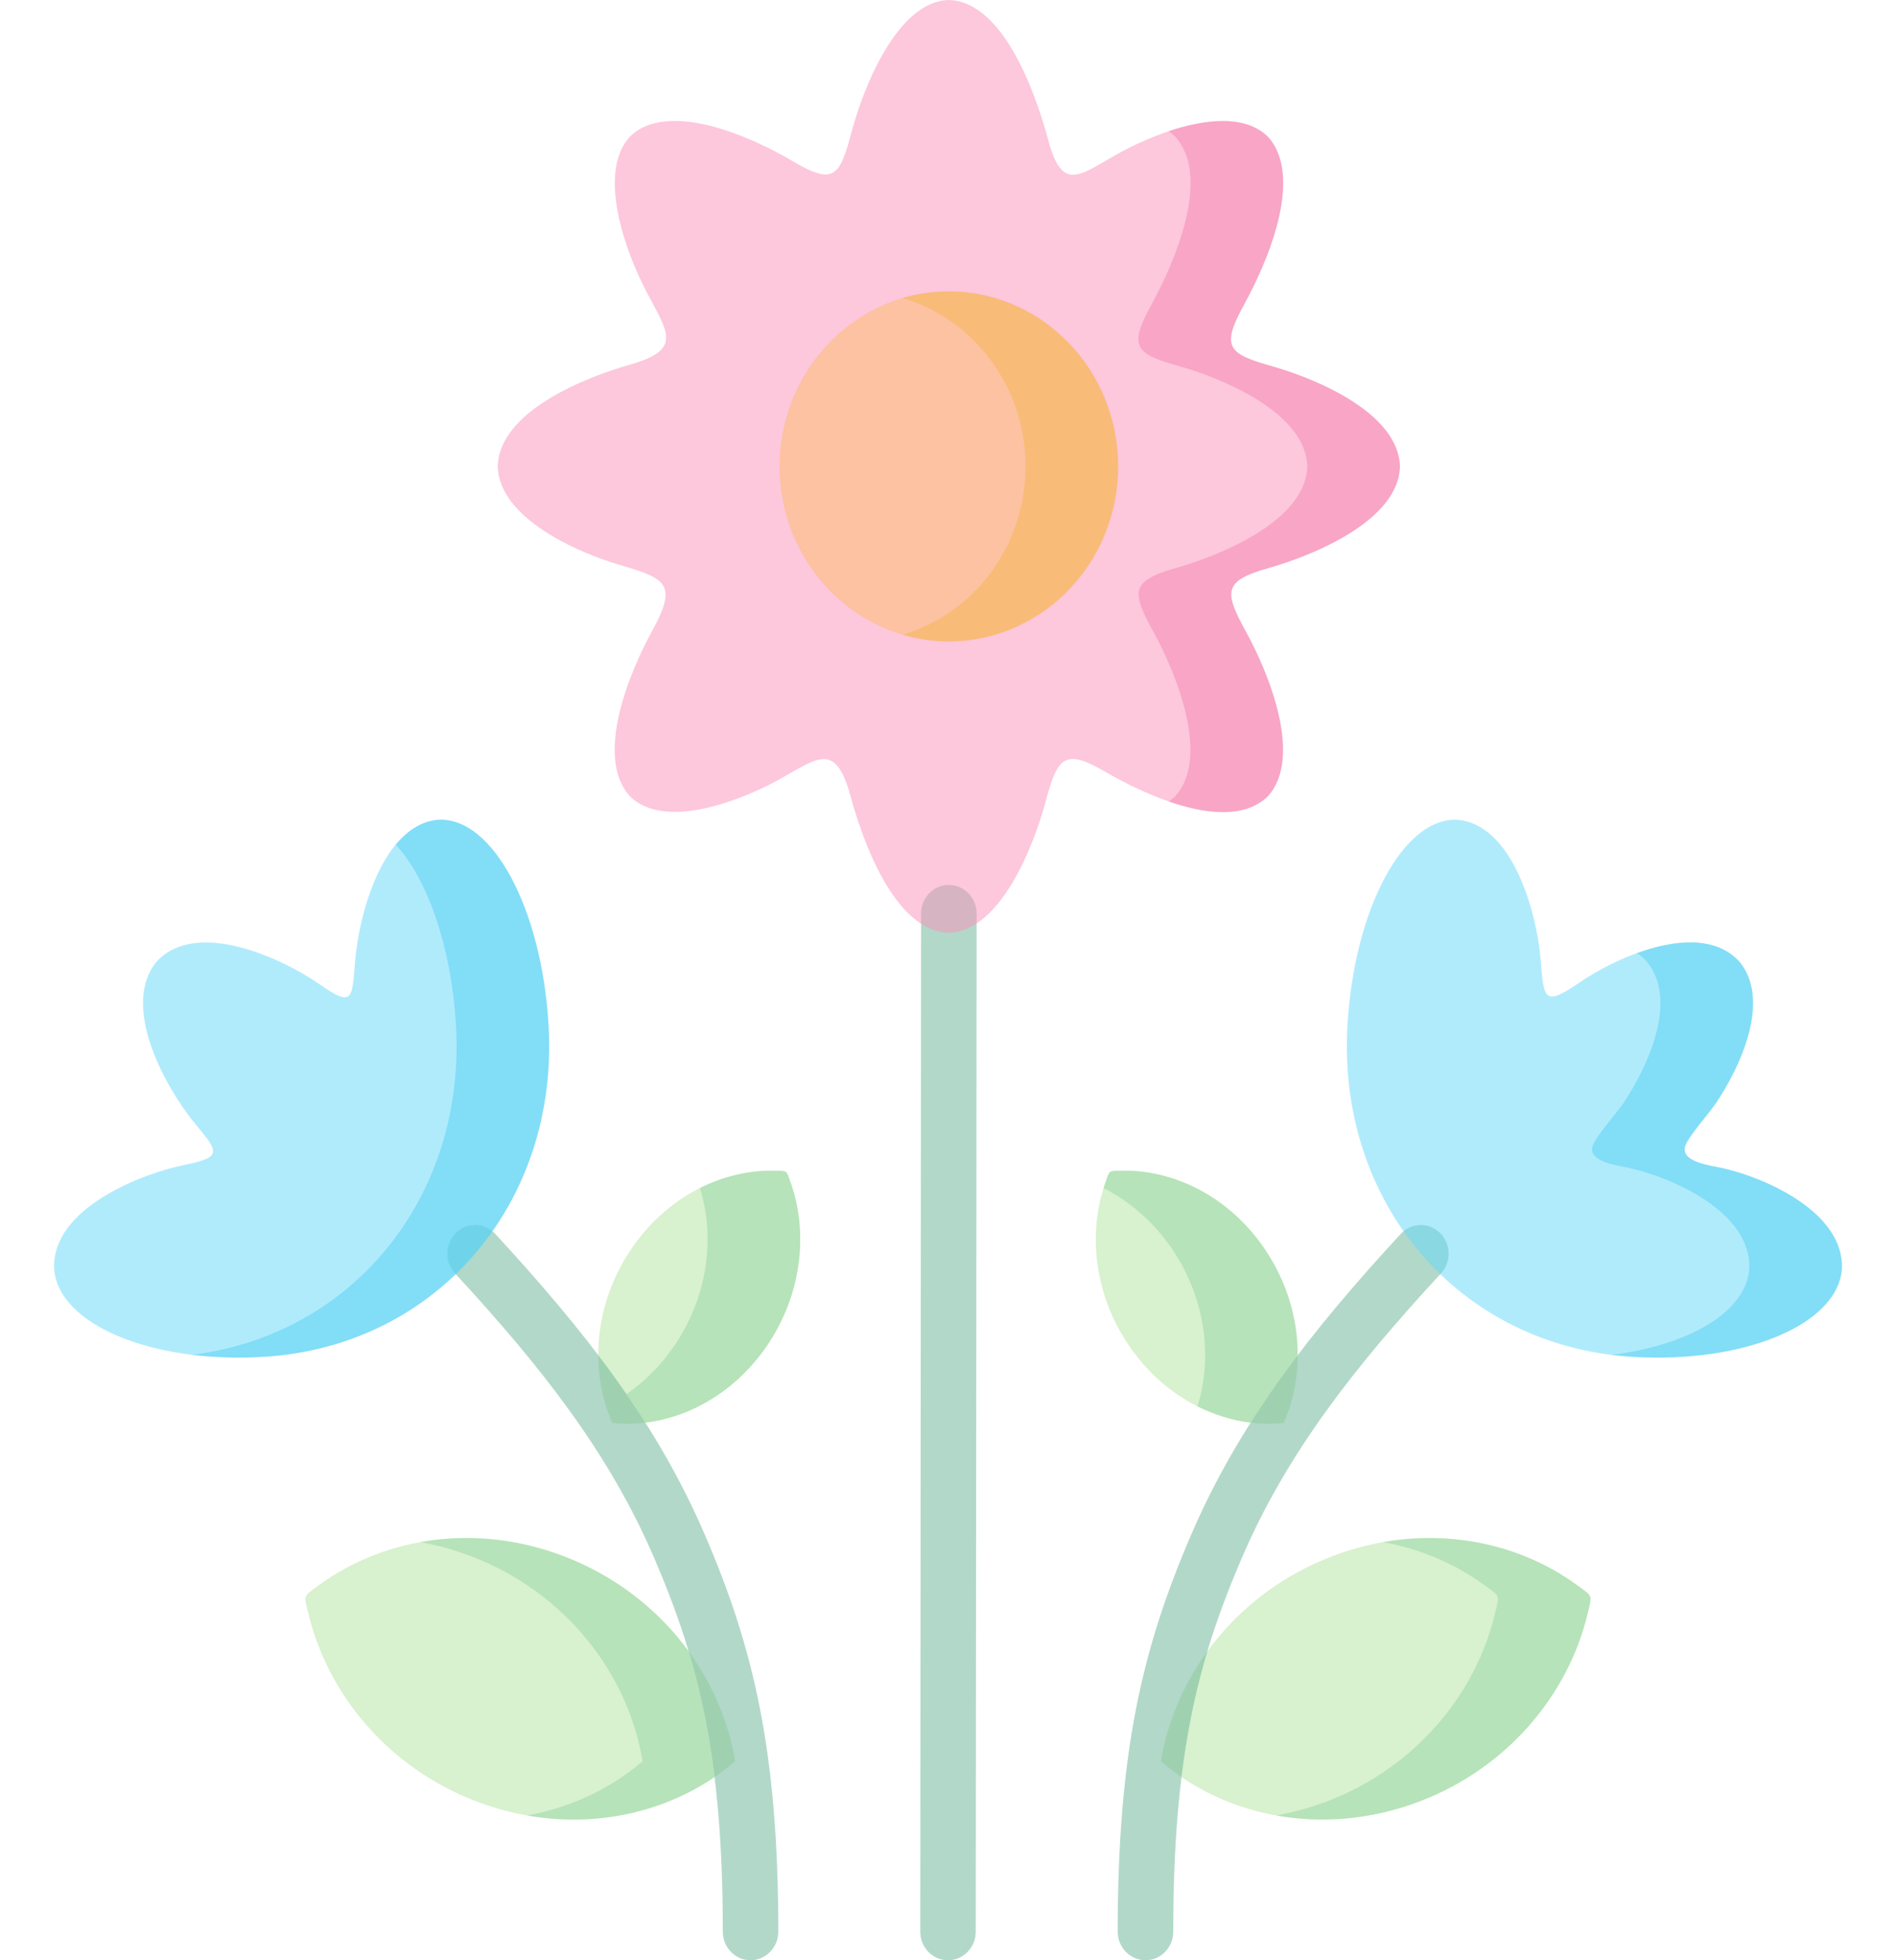 <svg width="30" height="31" viewBox="0 0 30 31" fill="none" xmlns="http://www.w3.org/2000/svg">
<path fill-rule="evenodd" clip-rule="evenodd" d="M11.633 27.854C10.576 28.759 9.012 29.052 7.533 28.486C6.157 27.959 5.193 26.814 4.883 25.528C4.806 25.214 4.791 25.256 5.047 25.068C6.093 24.303 7.547 24.085 8.924 24.612C10.402 25.178 11.403 26.455 11.633 27.854Z" fill="#B3E59F" fill-opacity="0.5"/>
<path fill-rule="evenodd" clip-rule="evenodd" d="M18.368 27.854C19.424 28.759 20.988 29.052 22.467 28.486C23.844 27.959 24.807 26.814 25.118 25.528C25.194 25.214 25.209 25.256 24.953 25.068C23.907 24.303 22.453 24.085 21.076 24.612C19.598 25.178 18.597 26.455 18.368 27.854Z" fill="#B3E59F" fill-opacity="0.5"/>
<path fill-rule="evenodd" clip-rule="evenodd" d="M9.688 22.504C10.578 22.595 11.526 22.163 12.124 21.298C12.681 20.493 12.797 19.511 12.509 18.699C12.44 18.502 12.461 18.517 12.257 18.514C11.421 18.495 10.559 18.926 10.003 19.731C9.405 20.596 9.317 21.663 9.688 22.504Z" fill="#B3E59F" fill-opacity="0.5"/>
<path fill-rule="evenodd" clip-rule="evenodd" d="M20.312 22.504C19.422 22.595 18.474 22.163 17.876 21.298C17.319 20.493 17.203 19.511 17.491 18.699C17.56 18.502 17.539 18.517 17.743 18.514C18.578 18.495 19.44 18.926 19.997 19.731C20.595 20.596 20.683 21.663 20.312 22.504Z" fill="#B3E59F" fill-opacity="0.5"/>
<path d="M7.199 20.137C7.033 19.956 7.04 19.669 7.214 19.497C7.391 19.326 7.668 19.332 7.836 19.513C9.271 21.068 10.387 22.496 11.151 24.267C11.915 26.04 12.315 27.679 12.315 30.547C12.315 30.797 12.117 31 11.875 31C11.633 31 11.437 30.797 11.437 30.547C11.437 27.811 11.063 26.289 10.35 24.636C9.638 22.981 8.573 21.624 7.199 20.137Z" fill="#66B394" fill-opacity="0.5"/>
<path fill-rule="evenodd" clip-rule="evenodd" d="M2.474 15.212C3.097 14.523 4.457 15.148 5.062 15.569C5.582 15.931 5.57 15.804 5.617 15.22C5.675 14.48 6.045 13.047 6.932 12.965C7.789 12.912 8.571 14.366 8.679 16.21C8.845 19.027 6.912 21.284 4.187 21.456C2.399 21.569 0.91 20.942 0.856 20.057C0.826 19.114 2.217 18.564 2.933 18.419C3.542 18.296 3.442 18.203 3.084 17.767C2.62 17.203 1.903 15.915 2.474 15.212Z" fill="#62D9FA" fill-opacity="0.5"/>
<path fill-rule="evenodd" clip-rule="evenodd" d="M6.263 13.358C6.459 13.121 6.685 12.982 6.932 12.965C7.789 12.912 8.571 14.366 8.679 16.21C8.845 19.027 6.912 21.284 4.187 21.456C3.785 21.481 3.399 21.469 3.042 21.425C5.597 21.104 7.374 18.916 7.214 16.21C7.141 14.968 6.764 13.904 6.263 13.358Z" fill="#54D0F2" fill-opacity="0.5"/>
<path d="M22.164 19.513C22.332 19.332 22.61 19.326 22.784 19.497C22.96 19.669 22.967 19.956 22.801 20.137C21.427 21.624 20.362 22.981 19.65 24.636C18.937 26.289 18.564 27.811 18.564 30.547C18.564 30.797 18.368 31 18.125 31C17.883 31 17.685 30.797 17.685 30.547C17.685 27.679 18.085 26.04 18.849 24.267C19.613 22.496 20.729 21.068 22.164 19.513Z" fill="#66B394" fill-opacity="0.5"/>
<path fill-rule="evenodd" clip-rule="evenodd" d="M27.526 15.212C26.915 14.535 25.594 15.124 24.995 15.536C24.42 15.929 24.43 15.804 24.375 15.155C24.312 14.425 23.935 13.046 23.068 12.965C22.211 12.912 21.429 14.366 21.321 16.21C21.155 19.027 23.088 21.284 25.814 21.456C27.601 21.569 29.09 20.942 29.144 20.057C29.172 19.171 27.936 18.625 27.254 18.473C27.084 18.433 26.578 18.383 26.666 18.119C26.715 17.971 27.041 17.609 27.156 17.439C27.526 16.885 28.029 15.831 27.526 15.212Z" fill="#62D9FA" fill-opacity="0.5"/>
<path d="M14.574 14.45C14.574 14.199 14.77 13.995 15.012 13.995C15.257 13.995 15.453 14.199 15.453 14.45L15.439 30.547C15.439 30.797 15.243 31 14.999 31C14.757 31 14.561 30.797 14.561 30.547L14.574 14.45Z" fill="#66B394" fill-opacity="0.5"/>
<path fill-rule="evenodd" clip-rule="evenodd" d="M15.012 0C15.893 0.027 16.401 1.526 16.59 2.228C16.801 3.014 17.064 2.791 17.628 2.465C18.205 2.133 19.48 1.594 20.06 2.161C20.65 2.806 20.027 4.196 19.683 4.819C19.306 5.504 19.442 5.597 20.14 5.796C20.793 5.981 22.126 6.519 22.151 7.377C22.126 8.25 20.734 8.796 20.072 8.983C19.343 9.187 19.369 9.364 19.723 10.006C20.057 10.612 20.628 11.971 20.06 12.593C19.437 13.2 18.092 12.557 17.489 12.205C16.838 11.824 16.732 11.982 16.544 12.678C16.364 13.351 15.838 14.728 15.012 14.752C14.152 14.726 13.649 13.29 13.46 12.598C13.222 11.728 12.956 11.976 12.328 12.327C11.76 12.642 10.531 13.144 9.967 12.593C9.399 11.97 9.97 10.614 10.304 10.006C10.717 9.253 10.574 9.155 9.81 8.935C9.173 8.75 7.899 8.207 7.875 7.377C7.9 6.495 9.29 5.959 9.957 5.77C10.817 5.527 10.563 5.257 10.222 4.601C9.917 4.016 9.433 2.744 9.967 2.161C10.581 1.56 11.941 2.192 12.536 2.545C13.207 2.943 13.288 2.786 13.479 2.07C13.659 1.399 14.192 0.024 15.012 0V0Z" fill="#FD91BA" fill-opacity="0.5"/>
<path fill-rule="evenodd" clip-rule="evenodd" d="M15.012 10.143C16.489 10.143 17.692 8.901 17.692 7.377C17.692 5.853 16.489 4.608 15.012 4.608C13.538 4.608 12.335 5.853 12.335 7.377C12.335 8.901 13.538 10.143 15.012 10.143Z" fill="#FCBF66" fill-opacity="0.5"/>
<path fill-rule="evenodd" clip-rule="evenodd" d="M18.607 8.983C17.878 9.187 17.904 9.364 18.258 10.006C18.592 10.612 19.163 11.971 18.595 12.593C18.563 12.623 18.53 12.651 18.495 12.675C19.067 12.872 19.689 12.953 20.06 12.593C20.628 11.971 20.056 10.612 19.723 10.006C19.369 9.364 19.342 9.187 20.072 8.983C20.734 8.796 22.126 8.25 22.151 7.377C22.126 6.519 20.792 5.981 20.14 5.796C19.442 5.597 19.306 5.504 19.683 4.819C20.027 4.196 20.649 2.806 20.06 2.161C19.696 1.806 19.058 1.885 18.492 2.075C18.529 2.101 18.563 2.128 18.595 2.161C19.184 2.806 18.562 4.196 18.218 4.819C17.841 5.504 17.977 5.597 18.675 5.796C19.327 5.981 20.661 6.519 20.686 7.377C20.661 8.25 19.269 8.796 18.607 8.983Z" fill="#F585B0" fill-opacity="0.5"/>
<path fill-rule="evenodd" clip-rule="evenodd" d="M15.012 10.143C16.492 10.143 17.692 8.904 17.692 7.377C17.692 5.847 16.492 4.608 15.012 4.608C14.76 4.608 14.514 4.644 14.28 4.713C15.404 5.043 16.227 6.11 16.227 7.377C16.227 8.642 15.404 9.709 14.28 10.039C14.514 10.107 14.758 10.143 15.012 10.143Z" fill="#F7B551" fill-opacity="0.5"/>
<path fill-rule="evenodd" clip-rule="evenodd" d="M29.144 20.057C29.172 19.171 27.936 18.625 27.253 18.473C27.084 18.433 26.578 18.383 26.666 18.119C26.715 17.971 27.041 17.609 27.155 17.439C27.526 16.885 28.029 15.831 27.526 15.212C27.145 14.79 26.488 14.86 25.901 15.073C25.96 15.11 26.013 15.157 26.061 15.212C26.564 15.831 26.061 16.885 25.691 17.439C25.576 17.609 25.25 17.971 25.201 18.119C25.113 18.383 25.619 18.433 25.788 18.473C26.471 18.625 27.707 19.171 27.679 20.057C27.637 20.743 26.73 21.275 25.493 21.426C25.598 21.438 25.706 21.449 25.813 21.456C27.601 21.569 29.09 20.942 29.144 20.057Z" fill="#54D0F2" fill-opacity="0.5"/>
<path fill-rule="evenodd" clip-rule="evenodd" d="M25.118 25.528C25.194 25.214 25.209 25.256 24.953 25.068C24.109 24.452 23.003 24.19 21.884 24.387C22.472 24.493 23.02 24.727 23.488 25.068C23.744 25.256 23.729 25.214 23.653 25.528C23.342 26.814 22.379 27.959 21.002 28.486C20.734 28.588 20.464 28.662 20.195 28.71C20.92 28.841 21.706 28.777 22.467 28.486C23.844 27.959 24.807 26.814 25.118 25.528Z" fill="#95D6A4" fill-opacity="0.5"/>
<path fill-rule="evenodd" clip-rule="evenodd" d="M20.533 21.431C20.535 20.853 20.359 20.254 19.997 19.731C19.441 18.926 18.579 18.495 17.743 18.514C17.539 18.517 17.56 18.502 17.491 18.699C17.481 18.728 17.471 18.759 17.461 18.788C17.869 18.994 18.241 19.312 18.532 19.731C19.069 20.506 19.195 21.447 18.947 22.24C19.216 22.375 19.502 22.463 19.789 22.499C20.02 22.135 20.268 21.782 20.533 21.431Z" fill="#95D6A4" fill-opacity="0.5"/>
<path fill-rule="evenodd" clip-rule="evenodd" d="M12.124 21.298C12.681 20.493 12.797 19.511 12.51 18.699C12.44 18.502 12.461 18.517 12.257 18.514C11.857 18.505 11.45 18.6 11.075 18.788C11.322 19.581 11.196 20.522 10.659 21.298C10.448 21.603 10.194 21.854 9.914 22.048C10.015 22.197 10.114 22.346 10.211 22.499C10.933 22.41 11.643 21.994 12.124 21.298Z" fill="#95D6A4" fill-opacity="0.5"/>
<path fill-rule="evenodd" clip-rule="evenodd" d="M10.895 26.113C10.42 25.461 9.746 24.928 8.924 24.612C8.161 24.32 7.377 24.256 6.651 24.387C6.92 24.435 7.191 24.509 7.459 24.612C8.937 25.178 9.938 26.455 10.168 27.854C9.656 28.291 9.023 28.587 8.341 28.71C9.413 28.901 10.476 28.667 11.305 28.103C11.214 27.365 11.078 26.721 10.895 26.113Z" fill="#95D6A4" fill-opacity="0.5"/>
</svg>
